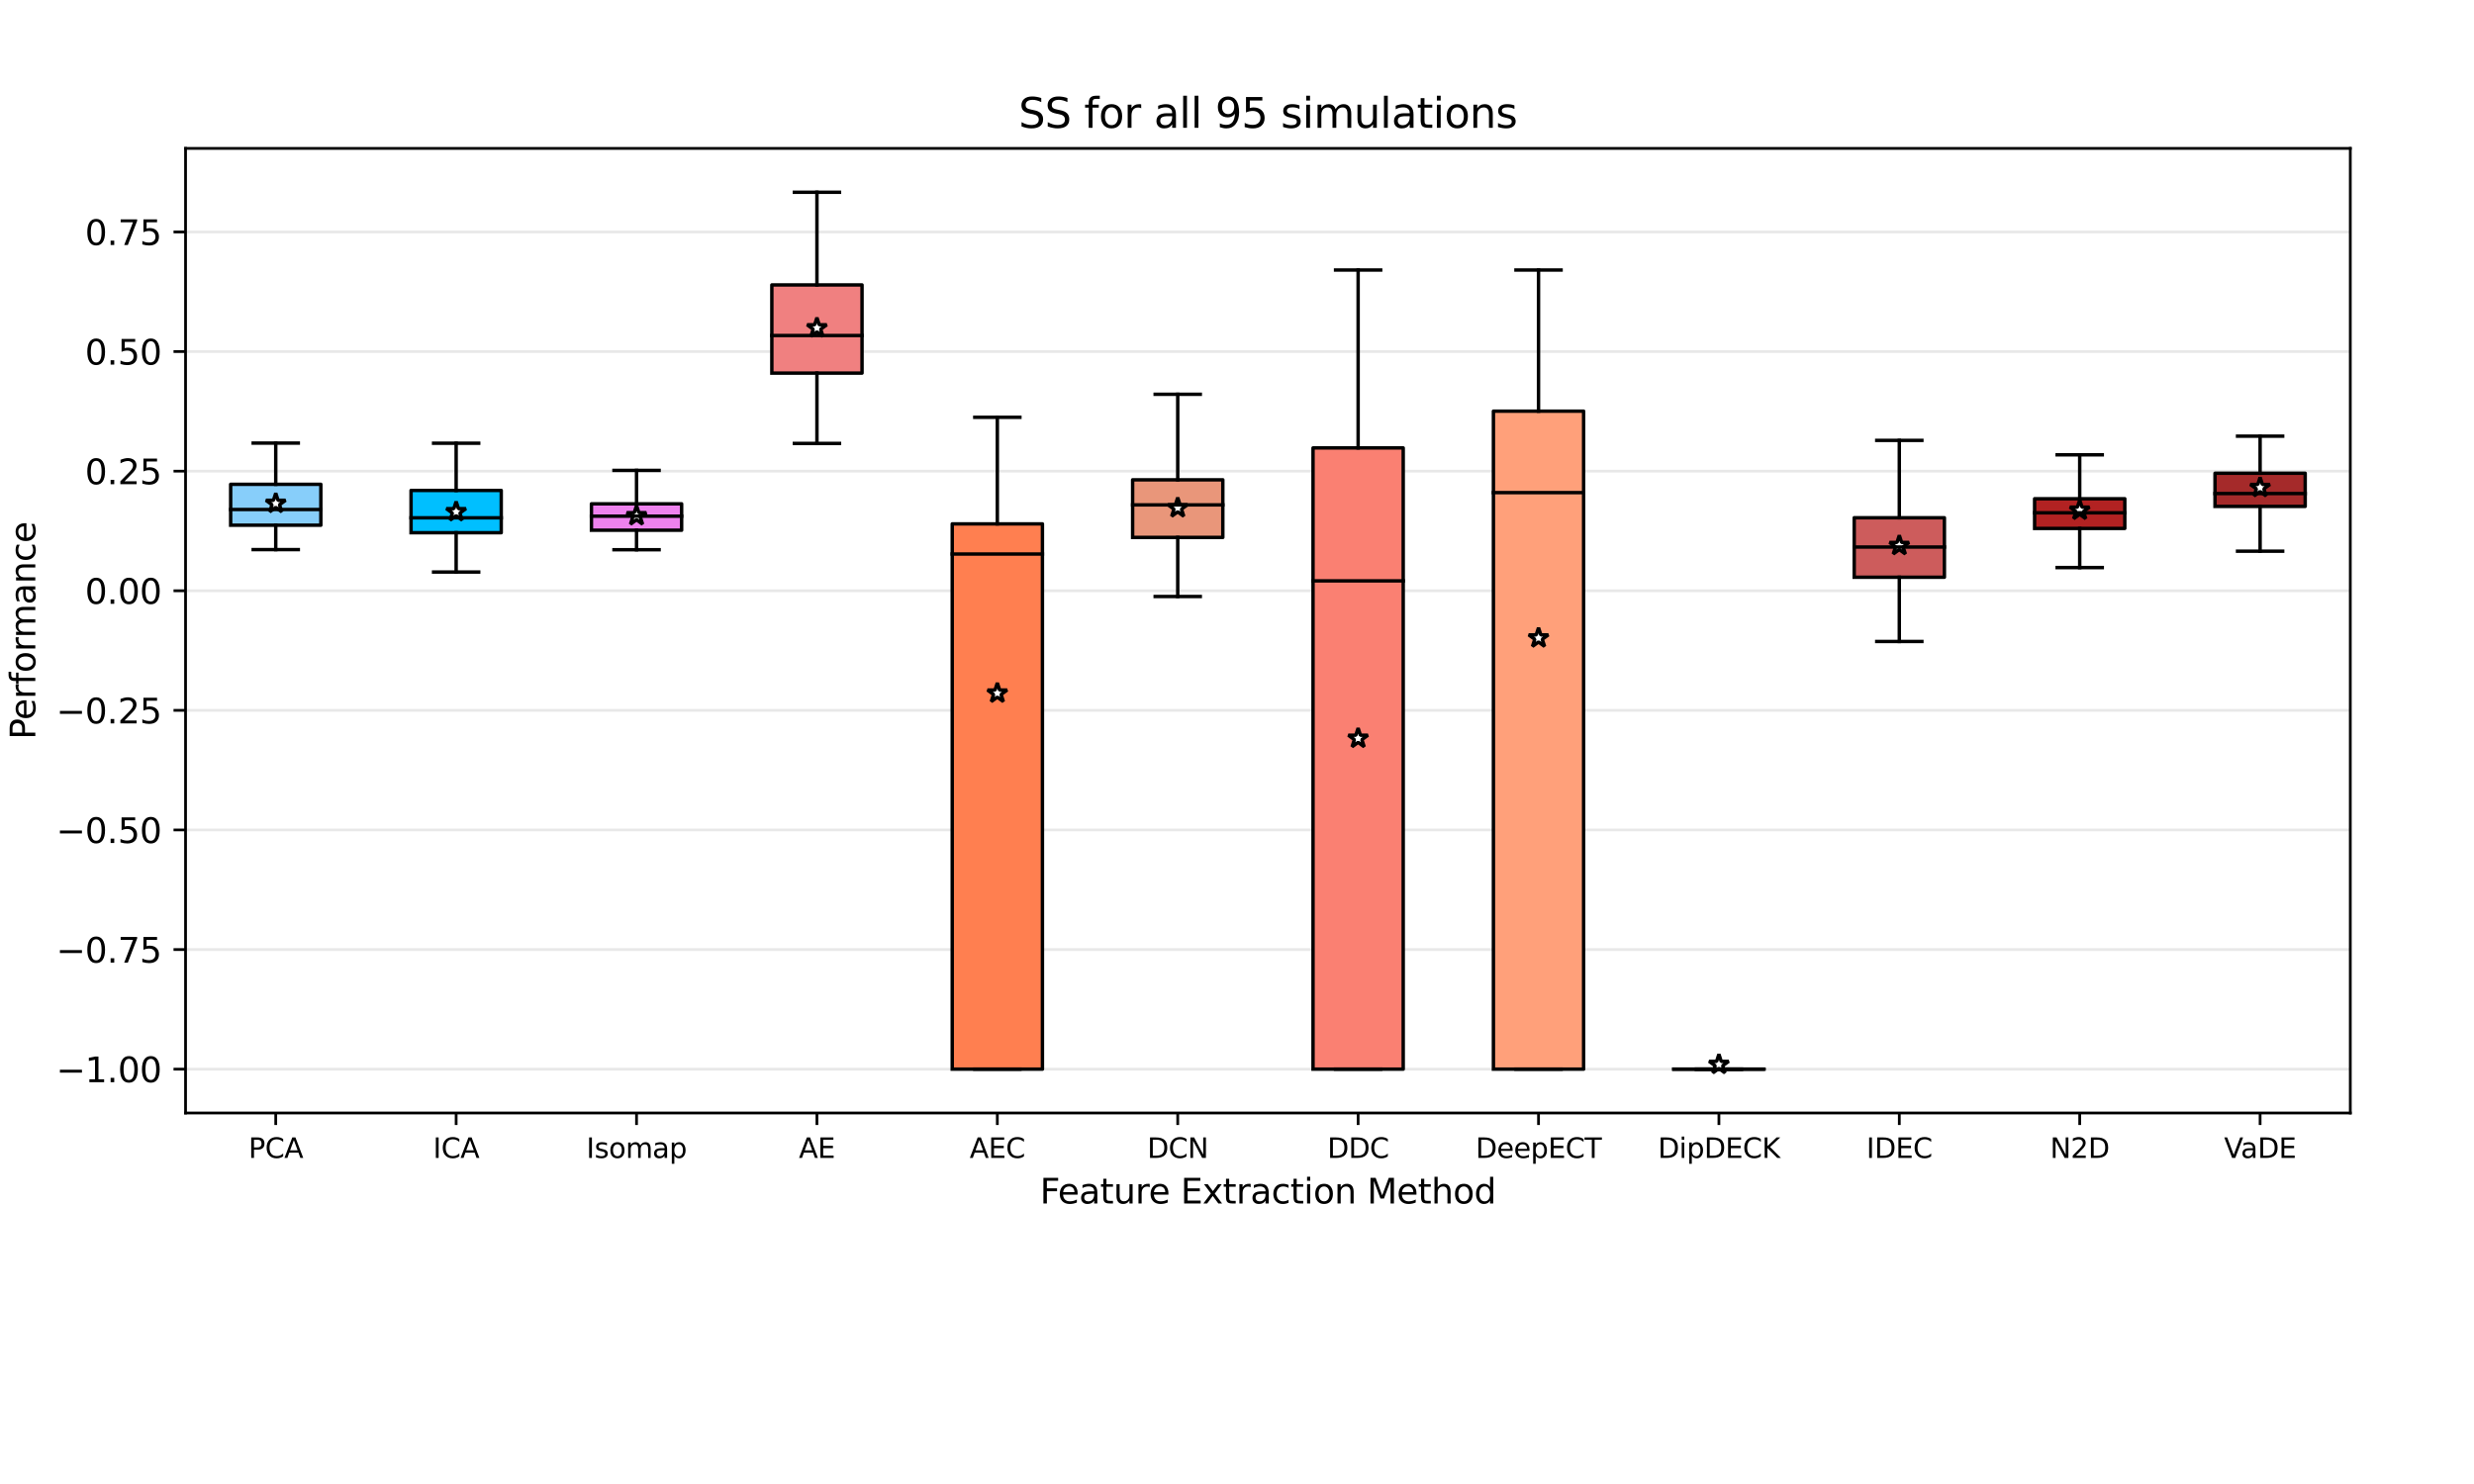 <?xml version="1.0" encoding="utf-8" standalone="no"?>
<!DOCTYPE svg PUBLIC "-//W3C//DTD SVG 1.1//EN"
  "http://www.w3.org/Graphics/SVG/1.1/DTD/svg11.dtd">
<svg xmlns:xlink="http://www.w3.org/1999/xlink" width="720pt" height="432pt" viewBox="0 0 720 432" xmlns="http://www.w3.org/2000/svg" version="1.1">
 <defs>
  <style type="text/css">*{stroke-linejoin: round; stroke-linecap: butt}</style>
 </defs>
 <g id="figure_1">
  <g id="patch_1">
   <path d="M 0 432 
L 720 432 
L 720 0 
L 0 0 
z
" style="fill: #ffffff"/>
  </g>
  <g id="axes_1">
   <g id="patch_2">
    <path d="M 54 324 
L 684 324 
L 684 43.2 
L 54 43.2 
z
" style="fill: #ffffff"/>
   </g>
   <g id="matplotlib.axis_1">
    <g id="xtick_1">
     <g id="line2d_1">
      <defs>
       <path id="md8f6344f8a" d="M 0 0 
L 0 3.5 
" style="stroke: #000000; stroke-width: 0.8"/>
      </defs>
      <g>
       <use xlink:href="#md8f6344f8a" x="80.25" y="324" style="stroke: #000000; stroke-width: 0.8"/>
      </g>
     </g>
     <g id="text_1">
      <!-- PCA -->
      <g transform="translate(72.309 337.079) scale(0.08 -0.08)">
       <defs>
        <path id="DejaVuSans-50" d="M 1259 4147 
L 1259 2394 
L 2053 2394 
Q 2494 2394 2734 2622 
Q 2975 2850 2975 3272 
Q 2975 3691 2734 3919 
Q 2494 4147 2053 4147 
L 1259 4147 
z
M 628 4666 
L 2053 4666 
Q 2838 4666 3239 4311 
Q 3641 3956 3641 3272 
Q 3641 2581 3239 2228 
Q 2838 1875 2053 1875 
L 1259 1875 
L 1259 0 
L 628 0 
L 628 4666 
z
" transform="scale(0.016)"/>
        <path id="DejaVuSans-43" d="M 4122 4306 
L 4122 3641 
Q 3803 3938 3442 4084 
Q 3081 4231 2675 4231 
Q 1875 4231 1450 3742 
Q 1025 3253 1025 2328 
Q 1025 1406 1450 917 
Q 1875 428 2675 428 
Q 3081 428 3442 575 
Q 3803 722 4122 1019 
L 4122 359 
Q 3791 134 3420 21 
Q 3050 -91 2638 -91 
Q 1578 -91 968 557 
Q 359 1206 359 2328 
Q 359 3453 968 4101 
Q 1578 4750 2638 4750 
Q 3056 4750 3426 4639 
Q 3797 4528 4122 4306 
z
" transform="scale(0.016)"/>
        <path id="DejaVuSans-41" d="M 2188 4044 
L 1331 1722 
L 3047 1722 
L 2188 4044 
z
M 1831 4666 
L 2547 4666 
L 4325 0 
L 3669 0 
L 3244 1197 
L 1141 1197 
L 716 0 
L 50 0 
L 1831 4666 
z
" transform="scale(0.016)"/>
       </defs>
       <use xlink:href="#DejaVuSans-50"/>
       <use xlink:href="#DejaVuSans-43" x="60.303"/>
       <use xlink:href="#DejaVuSans-41" x="130.127"/>
      </g>
     </g>
    </g>
    <g id="xtick_2">
     <g id="line2d_2">
      <g>
       <use xlink:href="#md8f6344f8a" x="132.75" y="324" style="stroke: #000000; stroke-width: 0.8"/>
      </g>
     </g>
     <g id="text_2">
      <!-- ICA -->
      <g transform="translate(126.041 337.079) scale(0.08 -0.08)">
       <defs>
        <path id="DejaVuSans-49" d="M 628 4666 
L 1259 4666 
L 1259 0 
L 628 0 
L 628 4666 
z
" transform="scale(0.016)"/>
       </defs>
       <use xlink:href="#DejaVuSans-49"/>
       <use xlink:href="#DejaVuSans-43" x="29.492"/>
       <use xlink:href="#DejaVuSans-41" x="99.316"/>
      </g>
     </g>
    </g>
    <g id="xtick_3">
     <g id="line2d_3">
      <g>
       <use xlink:href="#md8f6344f8a" x="185.25" y="324" style="stroke: #000000; stroke-width: 0.8"/>
      </g>
     </g>
     <g id="text_3">
      <!-- Isomap -->
      <g transform="translate(170.652 337.079) scale(0.08 -0.08)">
       <defs>
        <path id="DejaVuSans-73" d="M 2834 3397 
L 2834 2853 
Q 2591 2978 2328 3040 
Q 2066 3103 1784 3103 
Q 1356 3103 1142 2972 
Q 928 2841 928 2578 
Q 928 2378 1081 2264 
Q 1234 2150 1697 2047 
L 1894 2003 
Q 2506 1872 2764 1633 
Q 3022 1394 3022 966 
Q 3022 478 2636 193 
Q 2250 -91 1575 -91 
Q 1294 -91 989 -36 
Q 684 19 347 128 
L 347 722 
Q 666 556 975 473 
Q 1284 391 1588 391 
Q 1994 391 2212 530 
Q 2431 669 2431 922 
Q 2431 1156 2273 1281 
Q 2116 1406 1581 1522 
L 1381 1569 
Q 847 1681 609 1914 
Q 372 2147 372 2553 
Q 372 3047 722 3315 
Q 1072 3584 1716 3584 
Q 2034 3584 2315 3537 
Q 2597 3491 2834 3397 
z
" transform="scale(0.016)"/>
        <path id="DejaVuSans-6f" d="M 1959 3097 
Q 1497 3097 1228 2736 
Q 959 2375 959 1747 
Q 959 1119 1226 758 
Q 1494 397 1959 397 
Q 2419 397 2687 759 
Q 2956 1122 2956 1747 
Q 2956 2369 2687 2733 
Q 2419 3097 1959 3097 
z
M 1959 3584 
Q 2709 3584 3137 3096 
Q 3566 2609 3566 1747 
Q 3566 888 3137 398 
Q 2709 -91 1959 -91 
Q 1206 -91 779 398 
Q 353 888 353 1747 
Q 353 2609 779 3096 
Q 1206 3584 1959 3584 
z
" transform="scale(0.016)"/>
        <path id="DejaVuSans-6d" d="M 3328 2828 
Q 3544 3216 3844 3400 
Q 4144 3584 4550 3584 
Q 5097 3584 5394 3201 
Q 5691 2819 5691 2113 
L 5691 0 
L 5113 0 
L 5113 2094 
Q 5113 2597 4934 2840 
Q 4756 3084 4391 3084 
Q 3944 3084 3684 2787 
Q 3425 2491 3425 1978 
L 3425 0 
L 2847 0 
L 2847 2094 
Q 2847 2600 2669 2842 
Q 2491 3084 2119 3084 
Q 1678 3084 1418 2786 
Q 1159 2488 1159 1978 
L 1159 0 
L 581 0 
L 581 3500 
L 1159 3500 
L 1159 2956 
Q 1356 3278 1631 3431 
Q 1906 3584 2284 3584 
Q 2666 3584 2933 3390 
Q 3200 3197 3328 2828 
z
" transform="scale(0.016)"/>
        <path id="DejaVuSans-61" d="M 2194 1759 
Q 1497 1759 1228 1600 
Q 959 1441 959 1056 
Q 959 750 1161 570 
Q 1363 391 1709 391 
Q 2188 391 2477 730 
Q 2766 1069 2766 1631 
L 2766 1759 
L 2194 1759 
z
M 3341 1997 
L 3341 0 
L 2766 0 
L 2766 531 
Q 2569 213 2275 61 
Q 1981 -91 1556 -91 
Q 1019 -91 701 211 
Q 384 513 384 1019 
Q 384 1609 779 1909 
Q 1175 2209 1959 2209 
L 2766 2209 
L 2766 2266 
Q 2766 2663 2505 2880 
Q 2244 3097 1772 3097 
Q 1472 3097 1187 3025 
Q 903 2953 641 2809 
L 641 3341 
Q 956 3463 1253 3523 
Q 1550 3584 1831 3584 
Q 2591 3584 2966 3190 
Q 3341 2797 3341 1997 
z
" transform="scale(0.016)"/>
        <path id="DejaVuSans-70" d="M 1159 525 
L 1159 -1331 
L 581 -1331 
L 581 3500 
L 1159 3500 
L 1159 2969 
Q 1341 3281 1617 3432 
Q 1894 3584 2278 3584 
Q 2916 3584 3314 3078 
Q 3713 2572 3713 1747 
Q 3713 922 3314 415 
Q 2916 -91 2278 -91 
Q 1894 -91 1617 61 
Q 1341 213 1159 525 
z
M 3116 1747 
Q 3116 2381 2855 2742 
Q 2594 3103 2138 3103 
Q 1681 3103 1420 2742 
Q 1159 2381 1159 1747 
Q 1159 1113 1420 752 
Q 1681 391 2138 391 
Q 2594 391 2855 752 
Q 3116 1113 3116 1747 
z
" transform="scale(0.016)"/>
       </defs>
       <use xlink:href="#DejaVuSans-49"/>
       <use xlink:href="#DejaVuSans-73" x="29.492"/>
       <use xlink:href="#DejaVuSans-6f" x="81.592"/>
       <use xlink:href="#DejaVuSans-6d" x="142.773"/>
       <use xlink:href="#DejaVuSans-61" x="240.186"/>
       <use xlink:href="#DejaVuSans-70" x="301.465"/>
      </g>
     </g>
    </g>
    <g id="xtick_4">
     <g id="line2d_4">
      <g>
       <use xlink:href="#md8f6344f8a" x="237.75" y="324" style="stroke: #000000; stroke-width: 0.8"/>
      </g>
     </g>
     <g id="text_4">
      <!-- AE -->
      <g transform="translate(232.486 337.079) scale(0.08 -0.08)">
       <defs>
        <path id="DejaVuSans-45" d="M 628 4666 
L 3578 4666 
L 3578 4134 
L 1259 4134 
L 1259 2753 
L 3481 2753 
L 3481 2222 
L 1259 2222 
L 1259 531 
L 3634 531 
L 3634 0 
L 628 0 
L 628 4666 
z
" transform="scale(0.016)"/>
       </defs>
       <use xlink:href="#DejaVuSans-41"/>
       <use xlink:href="#DejaVuSans-45" x="68.408"/>
      </g>
     </g>
    </g>
    <g id="xtick_5">
     <g id="line2d_5">
      <g>
       <use xlink:href="#md8f6344f8a" x="290.25" y="324" style="stroke: #000000; stroke-width: 0.8"/>
      </g>
     </g>
     <g id="text_5">
      <!-- AEC -->
      <g transform="translate(282.193 337.079) scale(0.08 -0.08)">
       <use xlink:href="#DejaVuSans-41"/>
       <use xlink:href="#DejaVuSans-45" x="68.408"/>
       <use xlink:href="#DejaVuSans-43" x="131.592"/>
      </g>
     </g>
    </g>
    <g id="xtick_6">
     <g id="line2d_6">
      <g>
       <use xlink:href="#md8f6344f8a" x="342.75" y="324" style="stroke: #000000; stroke-width: 0.8"/>
      </g>
     </g>
     <g id="text_6">
      <!-- DCN -->
      <g transform="translate(333.884 337.079) scale(0.08 -0.08)">
       <defs>
        <path id="DejaVuSans-44" d="M 1259 4147 
L 1259 519 
L 2022 519 
Q 2988 519 3436 956 
Q 3884 1394 3884 2338 
Q 3884 3275 3436 3711 
Q 2988 4147 2022 4147 
L 1259 4147 
z
M 628 4666 
L 1925 4666 
Q 3281 4666 3915 4102 
Q 4550 3538 4550 2338 
Q 4550 1131 3912 565 
Q 3275 0 1925 0 
L 628 0 
L 628 4666 
z
" transform="scale(0.016)"/>
        <path id="DejaVuSans-4e" d="M 628 4666 
L 1478 4666 
L 3547 763 
L 3547 4666 
L 4159 4666 
L 4159 0 
L 3309 0 
L 1241 3903 
L 1241 0 
L 628 0 
L 628 4666 
z
" transform="scale(0.016)"/>
       </defs>
       <use xlink:href="#DejaVuSans-44"/>
       <use xlink:href="#DejaVuSans-43" x="77.002"/>
       <use xlink:href="#DejaVuSans-4e" x="146.826"/>
      </g>
     </g>
    </g>
    <g id="xtick_7">
     <g id="line2d_7">
      <g>
       <use xlink:href="#md8f6344f8a" x="395.25" y="324" style="stroke: #000000; stroke-width: 0.8"/>
      </g>
     </g>
     <g id="text_7">
      <!-- DDC -->
      <g transform="translate(386.297 337.079) scale(0.08 -0.08)">
       <use xlink:href="#DejaVuSans-44"/>
       <use xlink:href="#DejaVuSans-44" x="77.002"/>
       <use xlink:href="#DejaVuSans-43" x="154.004"/>
      </g>
     </g>
    </g>
    <g id="xtick_8">
     <g id="line2d_8">
      <g>
       <use xlink:href="#md8f6344f8a" x="447.75" y="324" style="stroke: #000000; stroke-width: 0.8"/>
      </g>
     </g>
     <g id="text_8">
      <!-- DeepECT -->
      <g transform="translate(429.444 337.079) scale(0.08 -0.08)">
       <defs>
        <path id="DejaVuSans-65" d="M 3597 1894 
L 3597 1613 
L 953 1613 
Q 991 1019 1311 708 
Q 1631 397 2203 397 
Q 2534 397 2845 478 
Q 3156 559 3463 722 
L 3463 178 
Q 3153 47 2828 -22 
Q 2503 -91 2169 -91 
Q 1331 -91 842 396 
Q 353 884 353 1716 
Q 353 2575 817 3079 
Q 1281 3584 2069 3584 
Q 2775 3584 3186 3129 
Q 3597 2675 3597 1894 
z
M 3022 2063 
Q 3016 2534 2758 2815 
Q 2500 3097 2075 3097 
Q 1594 3097 1305 2825 
Q 1016 2553 972 2059 
L 3022 2063 
z
" transform="scale(0.016)"/>
        <path id="DejaVuSans-54" d="M -19 4666 
L 3928 4666 
L 3928 4134 
L 2272 4134 
L 2272 0 
L 1638 0 
L 1638 4134 
L -19 4134 
L -19 4666 
z
" transform="scale(0.016)"/>
       </defs>
       <use xlink:href="#DejaVuSans-44"/>
       <use xlink:href="#DejaVuSans-65" x="77.002"/>
       <use xlink:href="#DejaVuSans-65" x="138.525"/>
       <use xlink:href="#DejaVuSans-70" x="200.049"/>
       <use xlink:href="#DejaVuSans-45" x="263.525"/>
       <use xlink:href="#DejaVuSans-43" x="326.709"/>
       <use xlink:href="#DejaVuSans-54" x="396.533"/>
      </g>
     </g>
    </g>
    <g id="xtick_9">
     <g id="line2d_9">
      <g>
       <use xlink:href="#md8f6344f8a" x="500.25" y="324" style="stroke: #000000; stroke-width: 0.8"/>
      </g>
     </g>
     <g id="text_9">
      <!-- DipDECK -->
      <g transform="translate(482.496 337.079) scale(0.08 -0.08)">
       <defs>
        <path id="DejaVuSans-69" d="M 603 3500 
L 1178 3500 
L 1178 0 
L 603 0 
L 603 3500 
z
M 603 4863 
L 1178 4863 
L 1178 4134 
L 603 4134 
L 603 4863 
z
" transform="scale(0.016)"/>
        <path id="DejaVuSans-4b" d="M 628 4666 
L 1259 4666 
L 1259 2694 
L 3353 4666 
L 4166 4666 
L 1850 2491 
L 4331 0 
L 3500 0 
L 1259 2247 
L 1259 0 
L 628 0 
L 628 4666 
z
" transform="scale(0.016)"/>
       </defs>
       <use xlink:href="#DejaVuSans-44"/>
       <use xlink:href="#DejaVuSans-69" x="77.002"/>
       <use xlink:href="#DejaVuSans-70" x="104.785"/>
       <use xlink:href="#DejaVuSans-44" x="168.262"/>
       <use xlink:href="#DejaVuSans-45" x="245.264"/>
       <use xlink:href="#DejaVuSans-43" x="308.447"/>
       <use xlink:href="#DejaVuSans-4b" x="378.271"/>
      </g>
     </g>
    </g>
    <g id="xtick_10">
     <g id="line2d_10">
      <g>
       <use xlink:href="#md8f6344f8a" x="552.75" y="324" style="stroke: #000000; stroke-width: 0.8"/>
      </g>
     </g>
     <g id="text_10">
      <!-- IDEC -->
      <g transform="translate(543.169 337.079) scale(0.08 -0.08)">
       <use xlink:href="#DejaVuSans-49"/>
       <use xlink:href="#DejaVuSans-44" x="29.492"/>
       <use xlink:href="#DejaVuSans-45" x="106.494"/>
       <use xlink:href="#DejaVuSans-43" x="169.678"/>
      </g>
     </g>
    </g>
    <g id="xtick_11">
     <g id="line2d_11">
      <g>
       <use xlink:href="#md8f6344f8a" x="605.25" y="324" style="stroke: #000000; stroke-width: 0.8"/>
      </g>
     </g>
     <g id="text_11">
      <!-- N2D -->
      <g transform="translate(596.633 337.079) scale(0.08 -0.08)">
       <defs>
        <path id="DejaVuSans-32" d="M 1228 531 
L 3431 531 
L 3431 0 
L 469 0 
L 469 531 
Q 828 903 1448 1529 
Q 2069 2156 2228 2338 
Q 2531 2678 2651 2914 
Q 2772 3150 2772 3378 
Q 2772 3750 2511 3984 
Q 2250 4219 1831 4219 
Q 1534 4219 1204 4116 
Q 875 4013 500 3803 
L 500 4441 
Q 881 4594 1212 4672 
Q 1544 4750 1819 4750 
Q 2544 4750 2975 4387 
Q 3406 4025 3406 3419 
Q 3406 3131 3298 2873 
Q 3191 2616 2906 2266 
Q 2828 2175 2409 1742 
Q 1991 1309 1228 531 
z
" transform="scale(0.016)"/>
       </defs>
       <use xlink:href="#DejaVuSans-4e"/>
       <use xlink:href="#DejaVuSans-32" x="74.805"/>
       <use xlink:href="#DejaVuSans-44" x="138.428"/>
      </g>
     </g>
    </g>
    <g id="xtick_12">
     <g id="line2d_12">
      <g>
       <use xlink:href="#md8f6344f8a" x="657.75" y="324" style="stroke: #000000; stroke-width: 0.8"/>
      </g>
     </g>
     <g id="text_12">
      <!-- VaDE -->
      <g transform="translate(647.265 337.079) scale(0.08 -0.08)">
       <defs>
        <path id="DejaVuSans-56" d="M 1831 0 
L 50 4666 
L 709 4666 
L 2188 738 
L 3669 4666 
L 4325 4666 
L 2547 0 
L 1831 0 
z
" transform="scale(0.016)"/>
       </defs>
       <use xlink:href="#DejaVuSans-56"/>
       <use xlink:href="#DejaVuSans-61" x="60.658"/>
       <use xlink:href="#DejaVuSans-44" x="121.938"/>
       <use xlink:href="#DejaVuSans-45" x="198.939"/>
      </g>
     </g>
    </g>
    <g id="text_13">
     <!-- Feature Extraction Method -->
     <g transform="translate(302.654 350.341) scale(0.1 -0.1)">
      <defs>
       <path id="DejaVuSans-46" d="M 628 4666 
L 3309 4666 
L 3309 4134 
L 1259 4134 
L 1259 2759 
L 3109 2759 
L 3109 2228 
L 1259 2228 
L 1259 0 
L 628 0 
L 628 4666 
z
" transform="scale(0.016)"/>
       <path id="DejaVuSans-74" d="M 1172 4494 
L 1172 3500 
L 2356 3500 
L 2356 3053 
L 1172 3053 
L 1172 1153 
Q 1172 725 1289 603 
Q 1406 481 1766 481 
L 2356 481 
L 2356 0 
L 1766 0 
Q 1100 0 847 248 
Q 594 497 594 1153 
L 594 3053 
L 172 3053 
L 172 3500 
L 594 3500 
L 594 4494 
L 1172 4494 
z
" transform="scale(0.016)"/>
       <path id="DejaVuSans-75" d="M 544 1381 
L 544 3500 
L 1119 3500 
L 1119 1403 
Q 1119 906 1312 657 
Q 1506 409 1894 409 
Q 2359 409 2629 706 
Q 2900 1003 2900 1516 
L 2900 3500 
L 3475 3500 
L 3475 0 
L 2900 0 
L 2900 538 
Q 2691 219 2414 64 
Q 2138 -91 1772 -91 
Q 1169 -91 856 284 
Q 544 659 544 1381 
z
M 1991 3584 
L 1991 3584 
z
" transform="scale(0.016)"/>
       <path id="DejaVuSans-72" d="M 2631 2963 
Q 2534 3019 2420 3045 
Q 2306 3072 2169 3072 
Q 1681 3072 1420 2755 
Q 1159 2438 1159 1844 
L 1159 0 
L 581 0 
L 581 3500 
L 1159 3500 
L 1159 2956 
Q 1341 3275 1631 3429 
Q 1922 3584 2338 3584 
Q 2397 3584 2469 3576 
Q 2541 3569 2628 3553 
L 2631 2963 
z
" transform="scale(0.016)"/>
       <path id="DejaVuSans-20" transform="scale(0.016)"/>
       <path id="DejaVuSans-78" d="M 3513 3500 
L 2247 1797 
L 3578 0 
L 2900 0 
L 1881 1375 
L 863 0 
L 184 0 
L 1544 1831 
L 300 3500 
L 978 3500 
L 1906 2253 
L 2834 3500 
L 3513 3500 
z
" transform="scale(0.016)"/>
       <path id="DejaVuSans-63" d="M 3122 3366 
L 3122 2828 
Q 2878 2963 2633 3030 
Q 2388 3097 2138 3097 
Q 1578 3097 1268 2742 
Q 959 2388 959 1747 
Q 959 1106 1268 751 
Q 1578 397 2138 397 
Q 2388 397 2633 464 
Q 2878 531 3122 666 
L 3122 134 
Q 2881 22 2623 -34 
Q 2366 -91 2075 -91 
Q 1284 -91 818 406 
Q 353 903 353 1747 
Q 353 2603 823 3093 
Q 1294 3584 2113 3584 
Q 2378 3584 2631 3529 
Q 2884 3475 3122 3366 
z
" transform="scale(0.016)"/>
       <path id="DejaVuSans-6e" d="M 3513 2113 
L 3513 0 
L 2938 0 
L 2938 2094 
Q 2938 2591 2744 2837 
Q 2550 3084 2163 3084 
Q 1697 3084 1428 2787 
Q 1159 2491 1159 1978 
L 1159 0 
L 581 0 
L 581 3500 
L 1159 3500 
L 1159 2956 
Q 1366 3272 1645 3428 
Q 1925 3584 2291 3584 
Q 2894 3584 3203 3211 
Q 3513 2838 3513 2113 
z
" transform="scale(0.016)"/>
       <path id="DejaVuSans-4d" d="M 628 4666 
L 1569 4666 
L 2759 1491 
L 3956 4666 
L 4897 4666 
L 4897 0 
L 4281 0 
L 4281 4097 
L 3078 897 
L 2444 897 
L 1241 4097 
L 1241 0 
L 628 0 
L 628 4666 
z
" transform="scale(0.016)"/>
       <path id="DejaVuSans-68" d="M 3513 2113 
L 3513 0 
L 2938 0 
L 2938 2094 
Q 2938 2591 2744 2837 
Q 2550 3084 2163 3084 
Q 1697 3084 1428 2787 
Q 1159 2491 1159 1978 
L 1159 0 
L 581 0 
L 581 4863 
L 1159 4863 
L 1159 2956 
Q 1366 3272 1645 3428 
Q 1925 3584 2291 3584 
Q 2894 3584 3203 3211 
Q 3513 2838 3513 2113 
z
" transform="scale(0.016)"/>
       <path id="DejaVuSans-64" d="M 2906 2969 
L 2906 4863 
L 3481 4863 
L 3481 0 
L 2906 0 
L 2906 525 
Q 2725 213 2448 61 
Q 2172 -91 1784 -91 
Q 1150 -91 751 415 
Q 353 922 353 1747 
Q 353 2572 751 3078 
Q 1150 3584 1784 3584 
Q 2172 3584 2448 3432 
Q 2725 3281 2906 2969 
z
M 947 1747 
Q 947 1113 1208 752 
Q 1469 391 1925 391 
Q 2381 391 2643 752 
Q 2906 1113 2906 1747 
Q 2906 2381 2643 2742 
Q 2381 3103 1925 3103 
Q 1469 3103 1208 2742 
Q 947 2381 947 1747 
z
" transform="scale(0.016)"/>
      </defs>
      <use xlink:href="#DejaVuSans-46"/>
      <use xlink:href="#DejaVuSans-65" x="52.02"/>
      <use xlink:href="#DejaVuSans-61" x="113.543"/>
      <use xlink:href="#DejaVuSans-74" x="174.822"/>
      <use xlink:href="#DejaVuSans-75" x="214.031"/>
      <use xlink:href="#DejaVuSans-72" x="277.41"/>
      <use xlink:href="#DejaVuSans-65" x="316.273"/>
      <use xlink:href="#DejaVuSans-20" x="377.797"/>
      <use xlink:href="#DejaVuSans-45" x="409.584"/>
      <use xlink:href="#DejaVuSans-78" x="472.768"/>
      <use xlink:href="#DejaVuSans-74" x="531.947"/>
      <use xlink:href="#DejaVuSans-72" x="571.156"/>
      <use xlink:href="#DejaVuSans-61" x="612.27"/>
      <use xlink:href="#DejaVuSans-63" x="673.549"/>
      <use xlink:href="#DejaVuSans-74" x="728.529"/>
      <use xlink:href="#DejaVuSans-69" x="767.738"/>
      <use xlink:href="#DejaVuSans-6f" x="795.521"/>
      <use xlink:href="#DejaVuSans-6e" x="856.703"/>
      <use xlink:href="#DejaVuSans-20" x="920.082"/>
      <use xlink:href="#DejaVuSans-4d" x="951.869"/>
      <use xlink:href="#DejaVuSans-65" x="1038.148"/>
      <use xlink:href="#DejaVuSans-74" x="1099.672"/>
      <use xlink:href="#DejaVuSans-68" x="1138.881"/>
      <use xlink:href="#DejaVuSans-6f" x="1202.26"/>
      <use xlink:href="#DejaVuSans-64" x="1263.441"/>
     </g>
    </g>
   </g>
   <g id="matplotlib.axis_2">
    <g id="ytick_1">
     <g id="line2d_13">
      <path d="M 54 311.236 
L 684 311.236 
" clip-path="url(#pd48f593e23)" style="fill: none; stroke: #d3d3d3; stroke-opacity: 0.5; stroke-width: 0.8; stroke-linecap: square"/>
     </g>
     <g id="line2d_14">
      <defs>
       <path id="mb3d11a001d" d="M 0 0 
L -3.5 0 
" style="stroke: #000000; stroke-width: 0.8"/>
      </defs>
      <g>
       <use xlink:href="#mb3d11a001d" x="54" y="311.236" style="stroke: #000000; stroke-width: 0.8"/>
      </g>
     </g>
     <g id="text_14">
      <!-- −1.00 -->
      <g transform="translate(16.355 315.036) scale(0.1 -0.1)">
       <defs>
        <path id="DejaVuSans-2212" d="M 678 2272 
L 4684 2272 
L 4684 1741 
L 678 1741 
L 678 2272 
z
" transform="scale(0.016)"/>
        <path id="DejaVuSans-31" d="M 794 531 
L 1825 531 
L 1825 4091 
L 703 3866 
L 703 4441 
L 1819 4666 
L 2450 4666 
L 2450 531 
L 3481 531 
L 3481 0 
L 794 0 
L 794 531 
z
" transform="scale(0.016)"/>
        <path id="DejaVuSans-2e" d="M 684 794 
L 1344 794 
L 1344 0 
L 684 0 
L 684 794 
z
" transform="scale(0.016)"/>
        <path id="DejaVuSans-30" d="M 2034 4250 
Q 1547 4250 1301 3770 
Q 1056 3291 1056 2328 
Q 1056 1369 1301 889 
Q 1547 409 2034 409 
Q 2525 409 2770 889 
Q 3016 1369 3016 2328 
Q 3016 3291 2770 3770 
Q 2525 4250 2034 4250 
z
M 2034 4750 
Q 2819 4750 3233 4129 
Q 3647 3509 3647 2328 
Q 3647 1150 3233 529 
Q 2819 -91 2034 -91 
Q 1250 -91 836 529 
Q 422 1150 422 2328 
Q 422 3509 836 4129 
Q 1250 4750 2034 4750 
z
" transform="scale(0.016)"/>
       </defs>
       <use xlink:href="#DejaVuSans-2212"/>
       <use xlink:href="#DejaVuSans-31" x="83.789"/>
       <use xlink:href="#DejaVuSans-2e" x="147.412"/>
       <use xlink:href="#DejaVuSans-30" x="179.199"/>
       <use xlink:href="#DejaVuSans-30" x="242.822"/>
      </g>
     </g>
    </g>
    <g id="ytick_2">
     <g id="line2d_15">
      <path d="M 54 276.42 
L 684 276.42 
" clip-path="url(#pd48f593e23)" style="fill: none; stroke: #d3d3d3; stroke-opacity: 0.5; stroke-width: 0.8; stroke-linecap: square"/>
     </g>
     <g id="line2d_16">
      <g>
       <use xlink:href="#mb3d11a001d" x="54" y="276.42" style="stroke: #000000; stroke-width: 0.8"/>
      </g>
     </g>
     <g id="text_15">
      <!-- −0.75 -->
      <g transform="translate(16.355 280.219) scale(0.1 -0.1)">
       <defs>
        <path id="DejaVuSans-37" d="M 525 4666 
L 3525 4666 
L 3525 4397 
L 1831 0 
L 1172 0 
L 2766 4134 
L 525 4134 
L 525 4666 
z
" transform="scale(0.016)"/>
        <path id="DejaVuSans-35" d="M 691 4666 
L 3169 4666 
L 3169 4134 
L 1269 4134 
L 1269 2991 
Q 1406 3038 1543 3061 
Q 1681 3084 1819 3084 
Q 2600 3084 3056 2656 
Q 3513 2228 3513 1497 
Q 3513 744 3044 326 
Q 2575 -91 1722 -91 
Q 1428 -91 1123 -41 
Q 819 9 494 109 
L 494 744 
Q 775 591 1075 516 
Q 1375 441 1709 441 
Q 2250 441 2565 725 
Q 2881 1009 2881 1497 
Q 2881 1984 2565 2268 
Q 2250 2553 1709 2553 
Q 1456 2553 1204 2497 
Q 953 2441 691 2322 
L 691 4666 
z
" transform="scale(0.016)"/>
       </defs>
       <use xlink:href="#DejaVuSans-2212"/>
       <use xlink:href="#DejaVuSans-30" x="83.789"/>
       <use xlink:href="#DejaVuSans-2e" x="147.412"/>
       <use xlink:href="#DejaVuSans-37" x="179.199"/>
       <use xlink:href="#DejaVuSans-35" x="242.822"/>
      </g>
     </g>
    </g>
    <g id="ytick_3">
     <g id="line2d_17">
      <path d="M 54 241.604 
L 684 241.604 
" clip-path="url(#pd48f593e23)" style="fill: none; stroke: #d3d3d3; stroke-opacity: 0.5; stroke-width: 0.8; stroke-linecap: square"/>
     </g>
     <g id="line2d_18">
      <g>
       <use xlink:href="#mb3d11a001d" x="54" y="241.604" style="stroke: #000000; stroke-width: 0.8"/>
      </g>
     </g>
     <g id="text_16">
      <!-- −0.50 -->
      <g transform="translate(16.355 245.403) scale(0.1 -0.1)">
       <use xlink:href="#DejaVuSans-2212"/>
       <use xlink:href="#DejaVuSans-30" x="83.789"/>
       <use xlink:href="#DejaVuSans-2e" x="147.412"/>
       <use xlink:href="#DejaVuSans-35" x="179.199"/>
       <use xlink:href="#DejaVuSans-30" x="242.822"/>
      </g>
     </g>
    </g>
    <g id="ytick_4">
     <g id="line2d_19">
      <path d="M 54 206.788 
L 684 206.788 
" clip-path="url(#pd48f593e23)" style="fill: none; stroke: #d3d3d3; stroke-opacity: 0.5; stroke-width: 0.8; stroke-linecap: square"/>
     </g>
     <g id="line2d_20">
      <g>
       <use xlink:href="#mb3d11a001d" x="54" y="206.788" style="stroke: #000000; stroke-width: 0.8"/>
      </g>
     </g>
     <g id="text_17">
      <!-- −0.25 -->
      <g transform="translate(16.355 210.587) scale(0.1 -0.1)">
       <use xlink:href="#DejaVuSans-2212"/>
       <use xlink:href="#DejaVuSans-30" x="83.789"/>
       <use xlink:href="#DejaVuSans-2e" x="147.412"/>
       <use xlink:href="#DejaVuSans-32" x="179.199"/>
       <use xlink:href="#DejaVuSans-35" x="242.822"/>
      </g>
     </g>
    </g>
    <g id="ytick_5">
     <g id="line2d_21">
      <path d="M 54 171.971 
L 684 171.971 
" clip-path="url(#pd48f593e23)" style="fill: none; stroke: #d3d3d3; stroke-opacity: 0.5; stroke-width: 0.8; stroke-linecap: square"/>
     </g>
     <g id="line2d_22">
      <g>
       <use xlink:href="#mb3d11a001d" x="54" y="171.971" style="stroke: #000000; stroke-width: 0.8"/>
      </g>
     </g>
     <g id="text_18">
      <!-- 0.00 -->
      <g transform="translate(24.734 175.771) scale(0.1 -0.1)">
       <use xlink:href="#DejaVuSans-30"/>
       <use xlink:href="#DejaVuSans-2e" x="63.623"/>
       <use xlink:href="#DejaVuSans-30" x="95.41"/>
       <use xlink:href="#DejaVuSans-30" x="159.033"/>
      </g>
     </g>
    </g>
    <g id="ytick_6">
     <g id="line2d_23">
      <path d="M 54 137.155 
L 684 137.155 
" clip-path="url(#pd48f593e23)" style="fill: none; stroke: #d3d3d3; stroke-opacity: 0.5; stroke-width: 0.8; stroke-linecap: square"/>
     </g>
     <g id="line2d_24">
      <g>
       <use xlink:href="#mb3d11a001d" x="54" y="137.155" style="stroke: #000000; stroke-width: 0.8"/>
      </g>
     </g>
     <g id="text_19">
      <!-- 0.25 -->
      <g transform="translate(24.734 140.954) scale(0.1 -0.1)">
       <use xlink:href="#DejaVuSans-30"/>
       <use xlink:href="#DejaVuSans-2e" x="63.623"/>
       <use xlink:href="#DejaVuSans-32" x="95.41"/>
       <use xlink:href="#DejaVuSans-35" x="159.033"/>
      </g>
     </g>
    </g>
    <g id="ytick_7">
     <g id="line2d_25">
      <path d="M 54 102.339 
L 684 102.339 
" clip-path="url(#pd48f593e23)" style="fill: none; stroke: #d3d3d3; stroke-opacity: 0.5; stroke-width: 0.8; stroke-linecap: square"/>
     </g>
     <g id="line2d_26">
      <g>
       <use xlink:href="#mb3d11a001d" x="54" y="102.339" style="stroke: #000000; stroke-width: 0.8"/>
      </g>
     </g>
     <g id="text_20">
      <!-- 0.50 -->
      <g transform="translate(24.734 106.138) scale(0.1 -0.1)">
       <use xlink:href="#DejaVuSans-30"/>
       <use xlink:href="#DejaVuSans-2e" x="63.623"/>
       <use xlink:href="#DejaVuSans-35" x="95.41"/>
       <use xlink:href="#DejaVuSans-30" x="159.033"/>
      </g>
     </g>
    </g>
    <g id="ytick_8">
     <g id="line2d_27">
      <path d="M 54 67.523 
L 684 67.523 
" clip-path="url(#pd48f593e23)" style="fill: none; stroke: #d3d3d3; stroke-opacity: 0.5; stroke-width: 0.8; stroke-linecap: square"/>
     </g>
     <g id="line2d_28">
      <g>
       <use xlink:href="#mb3d11a001d" x="54" y="67.523" style="stroke: #000000; stroke-width: 0.8"/>
      </g>
     </g>
     <g id="text_21">
      <!-- 0.75 -->
      <g transform="translate(24.734 71.322) scale(0.1 -0.1)">
       <use xlink:href="#DejaVuSans-30"/>
       <use xlink:href="#DejaVuSans-2e" x="63.623"/>
       <use xlink:href="#DejaVuSans-37" x="95.41"/>
       <use xlink:href="#DejaVuSans-35" x="159.033"/>
      </g>
     </g>
    </g>
    <g id="text_22">
     <!-- Performance -->
     <g transform="translate(10.275 215.282) rotate(-90) scale(0.1 -0.1)">
      <defs>
       <path id="DejaVuSans-66" d="M 2375 4863 
L 2375 4384 
L 1825 4384 
Q 1516 4384 1395 4259 
Q 1275 4134 1275 3809 
L 1275 3500 
L 2222 3500 
L 2222 3053 
L 1275 3053 
L 1275 0 
L 697 0 
L 697 3053 
L 147 3053 
L 147 3500 
L 697 3500 
L 697 3744 
Q 697 4328 969 4595 
Q 1241 4863 1831 4863 
L 2375 4863 
z
" transform="scale(0.016)"/>
      </defs>
      <use xlink:href="#DejaVuSans-50"/>
      <use xlink:href="#DejaVuSans-65" x="56.678"/>
      <use xlink:href="#DejaVuSans-72" x="118.201"/>
      <use xlink:href="#DejaVuSans-66" x="159.314"/>
      <use xlink:href="#DejaVuSans-6f" x="194.52"/>
      <use xlink:href="#DejaVuSans-72" x="255.701"/>
      <use xlink:href="#DejaVuSans-6d" x="295.064"/>
      <use xlink:href="#DejaVuSans-61" x="392.477"/>
      <use xlink:href="#DejaVuSans-6e" x="453.756"/>
      <use xlink:href="#DejaVuSans-63" x="517.135"/>
      <use xlink:href="#DejaVuSans-65" x="572.115"/>
     </g>
    </g>
   </g>
   <g id="patch_3">
    <path d="M 67.125 152.898 
L 93.375 152.898 
L 93.375 140.98 
L 67.125 140.98 
z
" clip-path="url(#pd48f593e23)" style="fill: #87cefa"/>
   </g>
   <g id="patch_4">
    <path d="M 119.625 155.072 
L 145.875 155.072 
L 145.875 142.765 
L 119.625 142.765 
z
" clip-path="url(#pd48f593e23)" style="fill: #00bfff"/>
   </g>
   <g id="patch_5">
    <path d="M 172.125 154.355 
L 198.375 154.355 
L 198.375 146.663 
L 172.125 146.663 
z
" clip-path="url(#pd48f593e23)" style="fill: #ee82ee"/>
   </g>
   <g id="patch_6">
    <path d="M 224.625 108.606 
L 250.875 108.606 
L 250.875 82.946 
L 224.625 82.946 
z
" clip-path="url(#pd48f593e23)" style="fill: #f08080"/>
   </g>
   <g id="patch_7">
    <path d="M 277.125 311.236 
L 303.375 311.236 
L 303.375 152.505 
L 277.125 152.505 
z
" clip-path="url(#pd48f593e23)" style="fill: #ff7f50"/>
   </g>
   <g id="patch_8">
    <path d="M 329.625 156.448 
L 355.875 156.448 
L 355.875 139.671 
L 329.625 139.671 
z
" clip-path="url(#pd48f593e23)" style="fill: #e9967a"/>
   </g>
   <g id="patch_9">
    <path d="M 382.125 311.236 
L 408.375 311.236 
L 408.375 130.394 
L 382.125 130.394 
z
" clip-path="url(#pd48f593e23)" style="fill: #fa8072"/>
   </g>
   <g id="patch_10">
    <path d="M 434.625 311.236 
L 460.875 311.236 
L 460.875 119.69 
L 434.625 119.69 
z
" clip-path="url(#pd48f593e23)" style="fill: #ffa07a"/>
   </g>
   <g id="patch_11">
    <path d="M 487.125 311.236 
L 513.375 311.236 
L 513.375 311.236 
L 487.125 311.236 
z
" clip-path="url(#pd48f593e23)" style="fill: #ff6347"/>
   </g>
   <g id="patch_12">
    <path d="M 539.625 168.034 
L 565.875 168.034 
L 565.875 150.717 
L 539.625 150.717 
z
" clip-path="url(#pd48f593e23)" style="fill: #cd5c5c"/>
   </g>
   <g id="patch_13">
    <path d="M 592.125 153.826 
L 618.375 153.826 
L 618.375 145.181 
L 592.125 145.181 
z
" clip-path="url(#pd48f593e23)" style="fill: #b22222"/>
   </g>
   <g id="patch_14">
    <path d="M 644.625 147.421 
L 670.875 147.421 
L 670.875 137.766 
L 644.625 137.766 
z
" clip-path="url(#pd48f593e23)" style="fill: #a52a2a"/>
   </g>
   <g id="line2d_29">
    <path d="M 67.125 152.898 
L 93.375 152.898 
L 93.375 140.98 
L 67.125 140.98 
L 67.125 152.898 
" clip-path="url(#pd48f593e23)" style="fill: none; stroke: #000000; stroke-linecap: square"/>
   </g>
   <g id="line2d_30">
    <path d="M 80.25 152.898 
L 80.25 160 
" clip-path="url(#pd48f593e23)" style="fill: none; stroke: #000000; stroke-linecap: square"/>
   </g>
   <g id="line2d_31">
    <path d="M 80.25 140.98 
L 80.25 128.99 
" clip-path="url(#pd48f593e23)" style="fill: none; stroke: #000000; stroke-linecap: square"/>
   </g>
   <g id="line2d_32">
    <path d="M 73.688 160 
L 86.812 160 
" clip-path="url(#pd48f593e23)" style="fill: none; stroke: #000000; stroke-linecap: square"/>
   </g>
   <g id="line2d_33">
    <path d="M 73.688 128.99 
L 86.812 128.99 
" clip-path="url(#pd48f593e23)" style="fill: none; stroke: #000000; stroke-linecap: square"/>
   </g>
   <g id="line2d_34">
    <path d="M 119.625 155.072 
L 145.875 155.072 
L 145.875 142.765 
L 119.625 142.765 
L 119.625 155.072 
" clip-path="url(#pd48f593e23)" style="fill: none; stroke: #000000; stroke-linecap: square"/>
   </g>
   <g id="line2d_35">
    <path d="M 132.75 155.072 
L 132.75 166.522 
" clip-path="url(#pd48f593e23)" style="fill: none; stroke: #000000; stroke-linecap: square"/>
   </g>
   <g id="line2d_36">
    <path d="M 132.75 142.765 
L 132.75 129.015 
" clip-path="url(#pd48f593e23)" style="fill: none; stroke: #000000; stroke-linecap: square"/>
   </g>
   <g id="line2d_37">
    <path d="M 126.188 166.522 
L 139.312 166.522 
" clip-path="url(#pd48f593e23)" style="fill: none; stroke: #000000; stroke-linecap: square"/>
   </g>
   <g id="line2d_38">
    <path d="M 126.188 129.015 
L 139.312 129.015 
" clip-path="url(#pd48f593e23)" style="fill: none; stroke: #000000; stroke-linecap: square"/>
   </g>
   <g id="line2d_39">
    <path d="M 172.125 154.355 
L 198.375 154.355 
L 198.375 146.663 
L 172.125 146.663 
L 172.125 154.355 
" clip-path="url(#pd48f593e23)" style="fill: none; stroke: #000000; stroke-linecap: square"/>
   </g>
   <g id="line2d_40">
    <path d="M 185.25 154.355 
L 185.25 160.023 
" clip-path="url(#pd48f593e23)" style="fill: none; stroke: #000000; stroke-linecap: square"/>
   </g>
   <g id="line2d_41">
    <path d="M 185.25 146.663 
L 185.25 136.936 
" clip-path="url(#pd48f593e23)" style="fill: none; stroke: #000000; stroke-linecap: square"/>
   </g>
   <g id="line2d_42">
    <path d="M 178.688 160.023 
L 191.812 160.023 
" clip-path="url(#pd48f593e23)" style="fill: none; stroke: #000000; stroke-linecap: square"/>
   </g>
   <g id="line2d_43">
    <path d="M 178.688 136.936 
L 191.812 136.936 
" clip-path="url(#pd48f593e23)" style="fill: none; stroke: #000000; stroke-linecap: square"/>
   </g>
   <g id="line2d_44">
    <path d="M 224.625 108.606 
L 250.875 108.606 
L 250.875 82.946 
L 224.625 82.946 
L 224.625 108.606 
" clip-path="url(#pd48f593e23)" style="fill: none; stroke: #000000; stroke-linecap: square"/>
   </g>
   <g id="line2d_45">
    <path d="M 237.75 108.606 
L 237.75 129.078 
" clip-path="url(#pd48f593e23)" style="fill: none; stroke: #000000; stroke-linecap: square"/>
   </g>
   <g id="line2d_46">
    <path d="M 237.75 82.946 
L 237.75 55.964 
" clip-path="url(#pd48f593e23)" style="fill: none; stroke: #000000; stroke-linecap: square"/>
   </g>
   <g id="line2d_47">
    <path d="M 231.188 129.078 
L 244.312 129.078 
" clip-path="url(#pd48f593e23)" style="fill: none; stroke: #000000; stroke-linecap: square"/>
   </g>
   <g id="line2d_48">
    <path d="M 231.188 55.964 
L 244.312 55.964 
" clip-path="url(#pd48f593e23)" style="fill: none; stroke: #000000; stroke-linecap: square"/>
   </g>
   <g id="line2d_49">
    <path d="M 277.125 311.236 
L 303.375 311.236 
L 303.375 152.505 
L 277.125 152.505 
L 277.125 311.236 
" clip-path="url(#pd48f593e23)" style="fill: none; stroke: #000000; stroke-linecap: square"/>
   </g>
   <g id="line2d_50">
    <path d="M 290.25 311.236 
L 290.25 311.236 
" clip-path="url(#pd48f593e23)" style="fill: none; stroke: #000000; stroke-linecap: square"/>
   </g>
   <g id="line2d_51">
    <path d="M 290.25 152.505 
L 290.25 121.47 
" clip-path="url(#pd48f593e23)" style="fill: none; stroke: #000000; stroke-linecap: square"/>
   </g>
   <g id="line2d_52">
    <path d="M 283.688 311.236 
L 296.812 311.236 
" clip-path="url(#pd48f593e23)" style="fill: none; stroke: #000000; stroke-linecap: square"/>
   </g>
   <g id="line2d_53">
    <path d="M 283.688 121.47 
L 296.812 121.47 
" clip-path="url(#pd48f593e23)" style="fill: none; stroke: #000000; stroke-linecap: square"/>
   </g>
   <g id="line2d_54">
    <path d="M 329.625 156.448 
L 355.875 156.448 
L 355.875 139.671 
L 329.625 139.671 
L 329.625 156.448 
" clip-path="url(#pd48f593e23)" style="fill: none; stroke: #000000; stroke-linecap: square"/>
   </g>
   <g id="line2d_55">
    <path d="M 342.75 156.448 
L 342.75 173.645 
" clip-path="url(#pd48f593e23)" style="fill: none; stroke: #000000; stroke-linecap: square"/>
   </g>
   <g id="line2d_56">
    <path d="M 342.75 139.671 
L 342.75 114.785 
" clip-path="url(#pd48f593e23)" style="fill: none; stroke: #000000; stroke-linecap: square"/>
   </g>
   <g id="line2d_57">
    <path d="M 336.188 173.645 
L 349.312 173.645 
" clip-path="url(#pd48f593e23)" style="fill: none; stroke: #000000; stroke-linecap: square"/>
   </g>
   <g id="line2d_58">
    <path d="M 336.188 114.785 
L 349.312 114.785 
" clip-path="url(#pd48f593e23)" style="fill: none; stroke: #000000; stroke-linecap: square"/>
   </g>
   <g id="line2d_59">
    <path d="M 382.125 311.236 
L 408.375 311.236 
L 408.375 130.394 
L 382.125 130.394 
L 382.125 311.236 
" clip-path="url(#pd48f593e23)" style="fill: none; stroke: #000000; stroke-linecap: square"/>
   </g>
   <g id="line2d_60">
    <path d="M 395.25 311.236 
L 395.25 311.236 
" clip-path="url(#pd48f593e23)" style="fill: none; stroke: #000000; stroke-linecap: square"/>
   </g>
   <g id="line2d_61">
    <path d="M 395.25 130.394 
L 395.25 78.611 
" clip-path="url(#pd48f593e23)" style="fill: none; stroke: #000000; stroke-linecap: square"/>
   </g>
   <g id="line2d_62">
    <path d="M 388.688 311.236 
L 401.812 311.236 
" clip-path="url(#pd48f593e23)" style="fill: none; stroke: #000000; stroke-linecap: square"/>
   </g>
   <g id="line2d_63">
    <path d="M 388.688 78.611 
L 401.812 78.611 
" clip-path="url(#pd48f593e23)" style="fill: none; stroke: #000000; stroke-linecap: square"/>
   </g>
   <g id="line2d_64">
    <path d="M 434.625 311.236 
L 460.875 311.236 
L 460.875 119.69 
L 434.625 119.69 
L 434.625 311.236 
" clip-path="url(#pd48f593e23)" style="fill: none; stroke: #000000; stroke-linecap: square"/>
   </g>
   <g id="line2d_65">
    <path d="M 447.75 311.236 
L 447.75 311.236 
" clip-path="url(#pd48f593e23)" style="fill: none; stroke: #000000; stroke-linecap: square"/>
   </g>
   <g id="line2d_66">
    <path d="M 447.75 119.69 
L 447.75 78.611 
" clip-path="url(#pd48f593e23)" style="fill: none; stroke: #000000; stroke-linecap: square"/>
   </g>
   <g id="line2d_67">
    <path d="M 441.188 311.236 
L 454.312 311.236 
" clip-path="url(#pd48f593e23)" style="fill: none; stroke: #000000; stroke-linecap: square"/>
   </g>
   <g id="line2d_68">
    <path d="M 441.188 78.611 
L 454.312 78.611 
" clip-path="url(#pd48f593e23)" style="fill: none; stroke: #000000; stroke-linecap: square"/>
   </g>
   <g id="line2d_69">
    <path d="M 487.125 311.236 
L 513.375 311.236 
L 513.375 311.236 
L 487.125 311.236 
L 487.125 311.236 
" clip-path="url(#pd48f593e23)" style="fill: none; stroke: #000000; stroke-linecap: square"/>
   </g>
   <g id="line2d_70">
    <path d="M 500.25 311.236 
L 500.25 311.236 
" clip-path="url(#pd48f593e23)" style="fill: none; stroke: #000000; stroke-linecap: square"/>
   </g>
   <g id="line2d_71">
    <path d="M 500.25 311.236 
L 500.25 311.236 
" clip-path="url(#pd48f593e23)" style="fill: none; stroke: #000000; stroke-linecap: square"/>
   </g>
   <g id="line2d_72">
    <path d="M 493.688 311.236 
L 506.812 311.236 
" clip-path="url(#pd48f593e23)" style="fill: none; stroke: #000000; stroke-linecap: square"/>
   </g>
   <g id="line2d_73">
    <path d="M 493.688 311.236 
L 506.812 311.236 
" clip-path="url(#pd48f593e23)" style="fill: none; stroke: #000000; stroke-linecap: square"/>
   </g>
   <g id="line2d_74">
    <path d="M 539.625 168.034 
L 565.875 168.034 
L 565.875 150.717 
L 539.625 150.717 
L 539.625 168.034 
" clip-path="url(#pd48f593e23)" style="fill: none; stroke: #000000; stroke-linecap: square"/>
   </g>
   <g id="line2d_75">
    <path d="M 552.75 168.034 
L 552.75 186.742 
" clip-path="url(#pd48f593e23)" style="fill: none; stroke: #000000; stroke-linecap: square"/>
   </g>
   <g id="line2d_76">
    <path d="M 552.75 150.717 
L 552.75 128.195 
" clip-path="url(#pd48f593e23)" style="fill: none; stroke: #000000; stroke-linecap: square"/>
   </g>
   <g id="line2d_77">
    <path d="M 546.188 186.742 
L 559.312 186.742 
" clip-path="url(#pd48f593e23)" style="fill: none; stroke: #000000; stroke-linecap: square"/>
   </g>
   <g id="line2d_78">
    <path d="M 546.188 128.195 
L 559.312 128.195 
" clip-path="url(#pd48f593e23)" style="fill: none; stroke: #000000; stroke-linecap: square"/>
   </g>
   <g id="line2d_79">
    <path d="M 592.125 153.826 
L 618.375 153.826 
L 618.375 145.181 
L 592.125 145.181 
L 592.125 153.826 
" clip-path="url(#pd48f593e23)" style="fill: none; stroke: #000000; stroke-linecap: square"/>
   </g>
   <g id="line2d_80">
    <path d="M 605.25 153.826 
L 605.25 165.225 
" clip-path="url(#pd48f593e23)" style="fill: none; stroke: #000000; stroke-linecap: square"/>
   </g>
   <g id="line2d_81">
    <path d="M 605.25 145.181 
L 605.25 132.398 
" clip-path="url(#pd48f593e23)" style="fill: none; stroke: #000000; stroke-linecap: square"/>
   </g>
   <g id="line2d_82">
    <path d="M 598.688 165.225 
L 611.812 165.225 
" clip-path="url(#pd48f593e23)" style="fill: none; stroke: #000000; stroke-linecap: square"/>
   </g>
   <g id="line2d_83">
    <path d="M 598.688 132.398 
L 611.812 132.398 
" clip-path="url(#pd48f593e23)" style="fill: none; stroke: #000000; stroke-linecap: square"/>
   </g>
   <g id="line2d_84">
    <path d="M 644.625 147.421 
L 670.875 147.421 
L 670.875 137.766 
L 644.625 137.766 
L 644.625 147.421 
" clip-path="url(#pd48f593e23)" style="fill: none; stroke: #000000; stroke-linecap: square"/>
   </g>
   <g id="line2d_85">
    <path d="M 657.75 147.421 
L 657.75 160.458 
" clip-path="url(#pd48f593e23)" style="fill: none; stroke: #000000; stroke-linecap: square"/>
   </g>
   <g id="line2d_86">
    <path d="M 657.75 137.766 
L 657.75 126.977 
" clip-path="url(#pd48f593e23)" style="fill: none; stroke: #000000; stroke-linecap: square"/>
   </g>
   <g id="line2d_87">
    <path d="M 651.188 160.458 
L 664.312 160.458 
" clip-path="url(#pd48f593e23)" style="fill: none; stroke: #000000; stroke-linecap: square"/>
   </g>
   <g id="line2d_88">
    <path d="M 651.188 126.977 
L 664.312 126.977 
" clip-path="url(#pd48f593e23)" style="fill: none; stroke: #000000; stroke-linecap: square"/>
   </g>
   <g id="line2d_89">
    <path d="M 80.25 146.568 
" clip-path="url(#pd48f593e23)" style="fill: none; stroke: #ffffff; stroke-width: 1.5; stroke-linecap: square"/>
    <defs>
     <path id="m14455eb179" d="M 0 -3 
L -0.674 -0.927 
L -2.853 -0.927 
L -1.09 0.354 
L -1.763 2.427 
L -0 1.146 
L 1.763 2.427 
L 1.09 0.354 
L 2.853 -0.927 
L 0.674 -0.927 
z
" style="stroke: #000000; stroke-linejoin: bevel"/>
    </defs>
    <g clip-path="url(#pd48f593e23)">
     <use xlink:href="#m14455eb179" x="80.25" y="146.568" style="fill: #ffffff; stroke: #000000; stroke-linejoin: bevel"/>
    </g>
   </g>
   <g id="line2d_90">
    <path d="M 132.75 148.988 
" clip-path="url(#pd48f593e23)" style="fill: none; stroke: #ffffff; stroke-width: 1.5; stroke-linecap: square"/>
    <g clip-path="url(#pd48f593e23)">
     <use xlink:href="#m14455eb179" x="132.75" y="148.988" style="fill: #ffffff; stroke: #000000; stroke-linejoin: bevel"/>
    </g>
   </g>
   <g id="line2d_91">
    <path d="M 185.25 150.165 
" clip-path="url(#pd48f593e23)" style="fill: none; stroke: #ffffff; stroke-width: 1.5; stroke-linecap: square"/>
    <g clip-path="url(#pd48f593e23)">
     <use xlink:href="#m14455eb179" x="185.25" y="150.165" style="fill: #ffffff; stroke: #000000; stroke-linejoin: bevel"/>
    </g>
   </g>
   <g id="line2d_92">
    <path d="M 237.75 95.473 
" clip-path="url(#pd48f593e23)" style="fill: none; stroke: #ffffff; stroke-width: 1.5; stroke-linecap: square"/>
    <g clip-path="url(#pd48f593e23)">
     <use xlink:href="#m14455eb179" x="237.75" y="95.473" style="fill: #ffffff; stroke: #000000; stroke-linejoin: bevel"/>
    </g>
   </g>
   <g id="line2d_93">
    <path d="M 290.25 201.801 
" clip-path="url(#pd48f593e23)" style="fill: none; stroke: #ffffff; stroke-width: 1.5; stroke-linecap: square"/>
    <g clip-path="url(#pd48f593e23)">
     <use xlink:href="#m14455eb179" x="290.25" y="201.801" style="fill: #ffffff; stroke: #000000; stroke-linejoin: bevel"/>
    </g>
   </g>
   <g id="line2d_94">
    <path d="M 342.75 147.851 
" clip-path="url(#pd48f593e23)" style="fill: none; stroke: #ffffff; stroke-width: 1.5; stroke-linecap: square"/>
    <g clip-path="url(#pd48f593e23)">
     <use xlink:href="#m14455eb179" x="342.75" y="147.851" style="fill: #ffffff; stroke: #000000; stroke-linejoin: bevel"/>
    </g>
   </g>
   <g id="line2d_95">
    <path d="M 395.25 214.954 
" clip-path="url(#pd48f593e23)" style="fill: none; stroke: #ffffff; stroke-width: 1.5; stroke-linecap: square"/>
    <g clip-path="url(#pd48f593e23)">
     <use xlink:href="#m14455eb179" x="395.25" y="214.954" style="fill: #ffffff; stroke: #000000; stroke-linejoin: bevel"/>
    </g>
   </g>
   <g id="line2d_96">
    <path d="M 447.75 185.738 
" clip-path="url(#pd48f593e23)" style="fill: none; stroke: #ffffff; stroke-width: 1.5; stroke-linecap: square"/>
    <g clip-path="url(#pd48f593e23)">
     <use xlink:href="#m14455eb179" x="447.75" y="185.738" style="fill: #ffffff; stroke: #000000; stroke-linejoin: bevel"/>
    </g>
   </g>
   <g id="line2d_97">
    <path d="M 500.25 309.886 
" clip-path="url(#pd48f593e23)" style="fill: none; stroke: #ffffff; stroke-width: 1.5; stroke-linecap: square"/>
    <g clip-path="url(#pd48f593e23)">
     <use xlink:href="#m14455eb179" x="500.25" y="309.886" style="fill: #ffffff; stroke: #000000; stroke-linejoin: bevel"/>
    </g>
   </g>
   <g id="line2d_98">
    <path d="M 552.75 158.833 
" clip-path="url(#pd48f593e23)" style="fill: none; stroke: #ffffff; stroke-width: 1.5; stroke-linecap: square"/>
    <g clip-path="url(#pd48f593e23)">
     <use xlink:href="#m14455eb179" x="552.75" y="158.833" style="fill: #ffffff; stroke: #000000; stroke-linejoin: bevel"/>
    </g>
   </g>
   <g id="line2d_99">
    <path d="M 605.25 148.563 
" clip-path="url(#pd48f593e23)" style="fill: none; stroke: #ffffff; stroke-width: 1.5; stroke-linecap: square"/>
    <g clip-path="url(#pd48f593e23)">
     <use xlink:href="#m14455eb179" x="605.25" y="148.563" style="fill: #ffffff; stroke: #000000; stroke-linejoin: bevel"/>
    </g>
   </g>
   <g id="line2d_100">
    <path d="M 657.75 141.946 
" clip-path="url(#pd48f593e23)" style="fill: none; stroke: #ffffff; stroke-width: 1.5; stroke-linecap: square"/>
    <g clip-path="url(#pd48f593e23)">
     <use xlink:href="#m14455eb179" x="657.75" y="141.946" style="fill: #ffffff; stroke: #000000; stroke-linejoin: bevel"/>
    </g>
   </g>
   <g id="line2d_101">
    <path d="M 67.125 148.312 
L 93.375 148.312 
" clip-path="url(#pd48f593e23)" style="fill: none; stroke: #000000; stroke-linecap: square"/>
   </g>
   <g id="line2d_102">
    <path d="M 119.625 150.734 
L 145.875 150.734 
" clip-path="url(#pd48f593e23)" style="fill: none; stroke: #000000; stroke-linecap: square"/>
   </g>
   <g id="line2d_103">
    <path d="M 172.125 150.254 
L 198.375 150.254 
" clip-path="url(#pd48f593e23)" style="fill: none; stroke: #000000; stroke-linecap: square"/>
   </g>
   <g id="line2d_104">
    <path d="M 224.625 97.674 
L 250.875 97.674 
" clip-path="url(#pd48f593e23)" style="fill: none; stroke: #000000; stroke-linecap: square"/>
   </g>
   <g id="line2d_105">
    <path d="M 277.125 161.275 
L 303.375 161.275 
" clip-path="url(#pd48f593e23)" style="fill: none; stroke: #000000; stroke-linecap: square"/>
   </g>
   <g id="line2d_106">
    <path d="M 329.625 146.981 
L 355.875 146.981 
" clip-path="url(#pd48f593e23)" style="fill: none; stroke: #000000; stroke-linecap: square"/>
   </g>
   <g id="line2d_107">
    <path d="M 382.125 169.094 
L 408.375 169.094 
" clip-path="url(#pd48f593e23)" style="fill: none; stroke: #000000; stroke-linecap: square"/>
   </g>
   <g id="line2d_108">
    <path d="M 434.625 143.413 
L 460.875 143.413 
" clip-path="url(#pd48f593e23)" style="fill: none; stroke: #000000; stroke-linecap: square"/>
   </g>
   <g id="line2d_109">
    <path d="M 487.125 311.236 
L 513.375 311.236 
" clip-path="url(#pd48f593e23)" style="fill: none; stroke: #000000; stroke-linecap: square"/>
   </g>
   <g id="line2d_110">
    <path d="M 539.625 159.237 
L 565.875 159.237 
" clip-path="url(#pd48f593e23)" style="fill: none; stroke: #000000; stroke-linecap: square"/>
   </g>
   <g id="line2d_111">
    <path d="M 592.125 149.278 
L 618.375 149.278 
" clip-path="url(#pd48f593e23)" style="fill: none; stroke: #000000; stroke-linecap: square"/>
   </g>
   <g id="line2d_112">
    <path d="M 644.625 143.681 
L 670.875 143.681 
" clip-path="url(#pd48f593e23)" style="fill: none; stroke: #000000; stroke-linecap: square"/>
   </g>
   <g id="patch_15">
    <path d="M 54 324 
L 54 43.2 
" style="fill: none; stroke: #000000; stroke-width: 0.8; stroke-linejoin: miter; stroke-linecap: square"/>
   </g>
   <g id="patch_16">
    <path d="M 684 324 
L 684 43.2 
" style="fill: none; stroke: #000000; stroke-width: 0.8; stroke-linejoin: miter; stroke-linecap: square"/>
   </g>
   <g id="patch_17">
    <path d="M 54 324 
L 684 324 
" style="fill: none; stroke: #000000; stroke-width: 0.8; stroke-linejoin: miter; stroke-linecap: square"/>
   </g>
   <g id="patch_18">
    <path d="M 54 43.2 
L 684 43.2 
" style="fill: none; stroke: #000000; stroke-width: 0.8; stroke-linejoin: miter; stroke-linecap: square"/>
   </g>
   <g id="text_23">
    <!-- SS for all 95 simulations -->
    <g transform="translate(296.457 37.2) scale(0.12 -0.12)">
     <defs>
      <path id="DejaVuSans-53" d="M 3425 4513 
L 3425 3897 
Q 3066 4069 2747 4153 
Q 2428 4238 2131 4238 
Q 1616 4238 1336 4038 
Q 1056 3838 1056 3469 
Q 1056 3159 1242 3001 
Q 1428 2844 1947 2747 
L 2328 2669 
Q 3034 2534 3370 2195 
Q 3706 1856 3706 1288 
Q 3706 609 3251 259 
Q 2797 -91 1919 -91 
Q 1588 -91 1214 -16 
Q 841 59 441 206 
L 441 856 
Q 825 641 1194 531 
Q 1563 422 1919 422 
Q 2459 422 2753 634 
Q 3047 847 3047 1241 
Q 3047 1584 2836 1778 
Q 2625 1972 2144 2069 
L 1759 2144 
Q 1053 2284 737 2584 
Q 422 2884 422 3419 
Q 422 4038 858 4394 
Q 1294 4750 2059 4750 
Q 2388 4750 2728 4690 
Q 3069 4631 3425 4513 
z
" transform="scale(0.016)"/>
      <path id="DejaVuSans-6c" d="M 603 4863 
L 1178 4863 
L 1178 0 
L 603 0 
L 603 4863 
z
" transform="scale(0.016)"/>
      <path id="DejaVuSans-39" d="M 703 97 
L 703 672 
Q 941 559 1184 500 
Q 1428 441 1663 441 
Q 2288 441 2617 861 
Q 2947 1281 2994 2138 
Q 2813 1869 2534 1725 
Q 2256 1581 1919 1581 
Q 1219 1581 811 2004 
Q 403 2428 403 3163 
Q 403 3881 828 4315 
Q 1253 4750 1959 4750 
Q 2769 4750 3195 4129 
Q 3622 3509 3622 2328 
Q 3622 1225 3098 567 
Q 2575 -91 1691 -91 
Q 1453 -91 1209 -44 
Q 966 3 703 97 
z
M 1959 2075 
Q 2384 2075 2632 2365 
Q 2881 2656 2881 3163 
Q 2881 3666 2632 3958 
Q 2384 4250 1959 4250 
Q 1534 4250 1286 3958 
Q 1038 3666 1038 3163 
Q 1038 2656 1286 2365 
Q 1534 2075 1959 2075 
z
" transform="scale(0.016)"/>
     </defs>
     <use xlink:href="#DejaVuSans-53"/>
     <use xlink:href="#DejaVuSans-53" x="63.477"/>
     <use xlink:href="#DejaVuSans-20" x="126.953"/>
     <use xlink:href="#DejaVuSans-66" x="158.74"/>
     <use xlink:href="#DejaVuSans-6f" x="193.945"/>
     <use xlink:href="#DejaVuSans-72" x="255.127"/>
     <use xlink:href="#DejaVuSans-20" x="296.24"/>
     <use xlink:href="#DejaVuSans-61" x="328.027"/>
     <use xlink:href="#DejaVuSans-6c" x="389.307"/>
     <use xlink:href="#DejaVuSans-6c" x="417.09"/>
     <use xlink:href="#DejaVuSans-20" x="444.873"/>
     <use xlink:href="#DejaVuSans-39" x="476.66"/>
     <use xlink:href="#DejaVuSans-35" x="540.283"/>
     <use xlink:href="#DejaVuSans-20" x="603.906"/>
     <use xlink:href="#DejaVuSans-73" x="635.693"/>
     <use xlink:href="#DejaVuSans-69" x="687.793"/>
     <use xlink:href="#DejaVuSans-6d" x="715.576"/>
     <use xlink:href="#DejaVuSans-75" x="812.988"/>
     <use xlink:href="#DejaVuSans-6c" x="876.367"/>
     <use xlink:href="#DejaVuSans-61" x="904.15"/>
     <use xlink:href="#DejaVuSans-74" x="965.43"/>
     <use xlink:href="#DejaVuSans-69" x="1004.639"/>
     <use xlink:href="#DejaVuSans-6f" x="1032.422"/>
     <use xlink:href="#DejaVuSans-6e" x="1093.604"/>
     <use xlink:href="#DejaVuSans-73" x="1156.982"/>
    </g>
   </g>
  </g>
 </g>
 <defs>
  <clipPath id="pd48f593e23">
   <rect x="54" y="43.2" width="630" height="280.8"/>
  </clipPath>
 </defs>
</svg>
